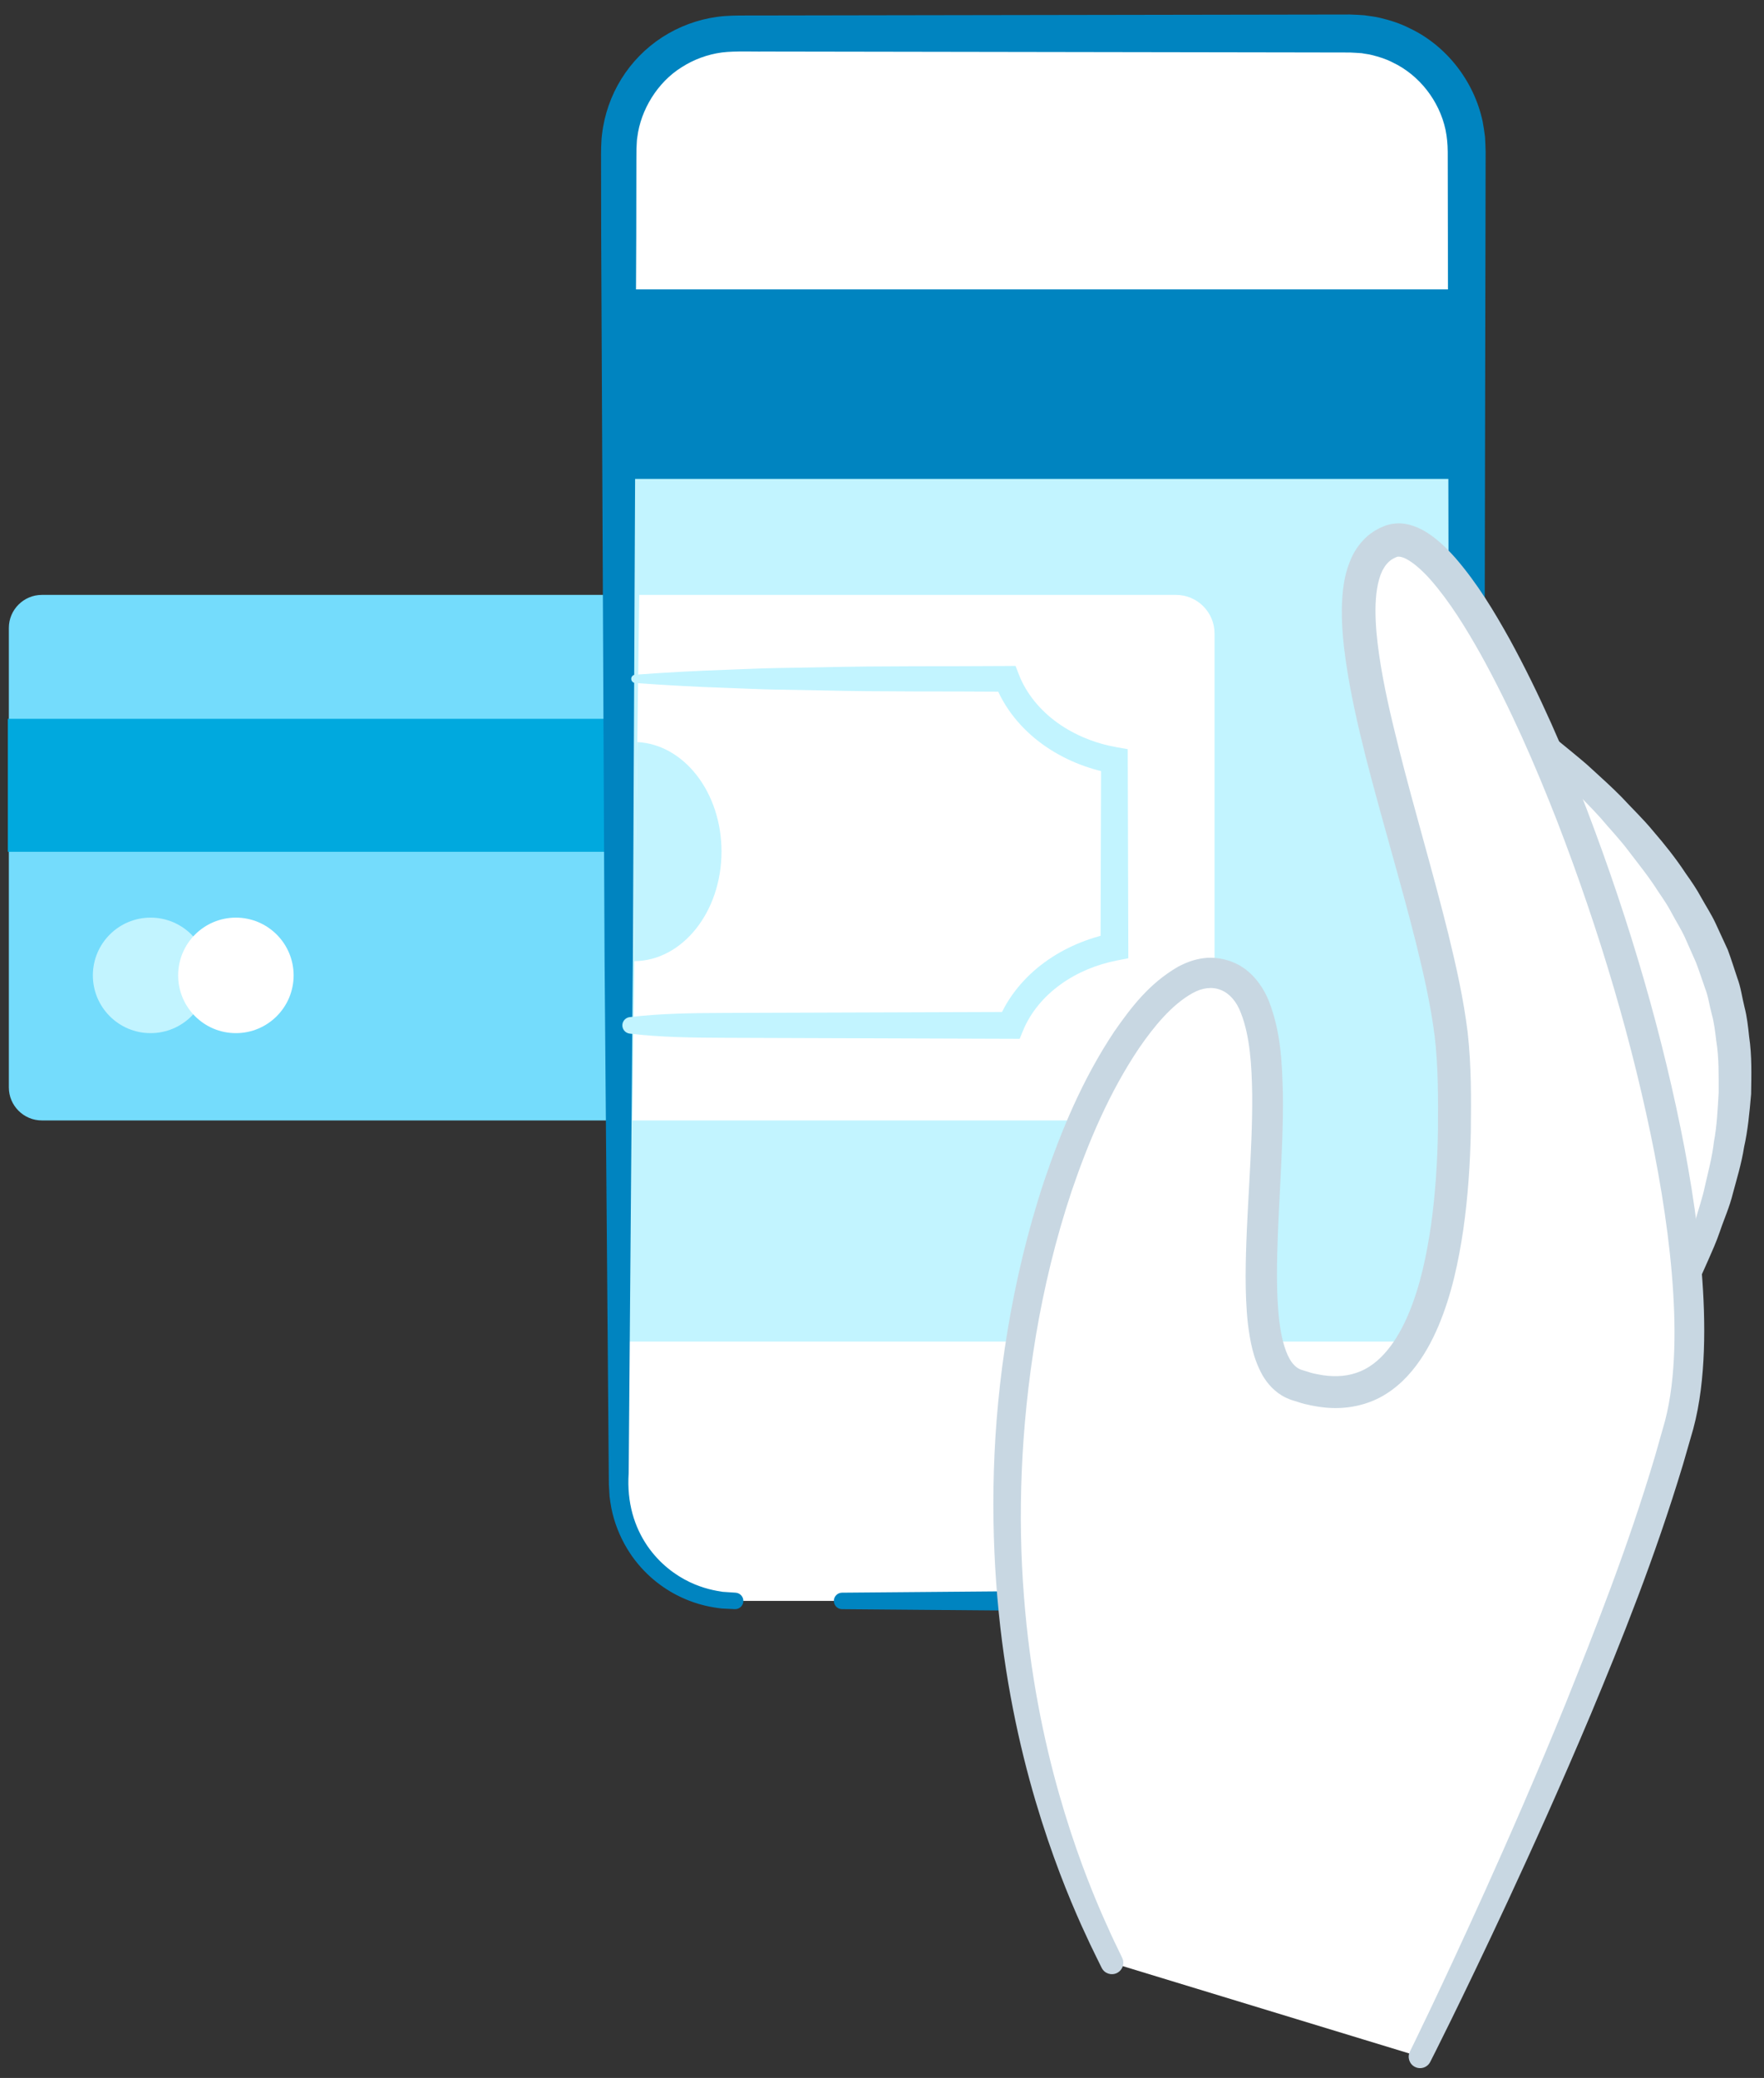 <?xml version="1.0" encoding="UTF-8" standalone="no"?><!DOCTYPE svg PUBLIC "-//W3C//DTD SVG 1.1//EN" "http://www.w3.org/Graphics/SVG/1.1/DTD/svg11.dtd"><svg width="100%" height="100%" viewBox="0 0 107 126" version="1.1" xmlns="http://www.w3.org/2000/svg" xmlns:xlink="http://www.w3.org/1999/xlink" xml:space="preserve" xmlns:serif="http://www.serif.com/" style="fill-rule:evenodd;clip-rule:evenodd;stroke-linejoin:round;stroke-miterlimit:1.414;"><rect x="0" y="0" width="107" height="126" fill="#333333" stroke="none"/><g id="Payments"><path d="M48.338,65.94c0,1.1 -0.9,2 -2,2l-43.801,0c-1.1,0 -2,-0.9 -2,-2l0,-27.867c0,-1.1 0.9,-2 2,-2l43.801,0c1.1,0 2,0.9 2,2l0,27.867Z" style="fill:#74dcfc;fill-rule:nonzero;"/><rect x="0.476" y="43.587" width="44.068" height="8.063" style="fill:#00a9de;"/><path d="M44.59,97.074c-3.899,0 -7.061,-3.161 -7.061,-7.061l0,-80.922c0,-3.899 3.162,-7.06 7.061,-7.06l37.314,0c3.899,0 7.06,3.161 7.06,7.06l0,80.922c0,3.9 -3.161,7.061 -7.06,7.061l-30.829,0" style="fill:#fff;fill-rule:nonzero;"/><rect x="37.529" y="17.55" width="51.435" height="63.797" style="fill:#c2f4ff;"/><rect x="38.183" y="17.55" width="50.128" height="11.49" style="fill:#0084c0;"/><path d="M44.565,97.574c0,0 -0.27,-0.013 -0.793,-0.04c-0.579,-0.069 -1.401,-0.201 -2.387,-0.649c-0.977,-0.445 -2.118,-1.222 -3.037,-2.507c-0.451,-0.642 -0.845,-1.403 -1.102,-2.271c-0.131,-0.433 -0.213,-0.893 -0.272,-1.37c-0.014,-0.24 -0.028,-0.483 -0.042,-0.729c-0.002,-0.228 -0.004,-0.46 -0.006,-0.694c-0.061,-7.501 -0.149,-18.218 -0.254,-31.077c-0.06,-12.86 -0.13,-27.863 -0.206,-43.937c-0.001,-1.005 -0.003,-2.014 -0.005,-3.026l-0.002,-1.522c0.002,-0.279 -0.008,-0.455 0.005,-0.818c0.02,-0.268 0.008,-0.477 0.054,-0.795c0.286,-2.423 1.632,-4.573 3.648,-5.879c1,-0.648 2.15,-1.077 3.339,-1.238c0.599,-0.084 1.214,-0.081 1.703,-0.082l1.566,-0.002c2.091,-0.004 4.192,-0.007 6.302,-0.011c8.439,-0.013 17.012,-0.027 25.585,-0.042l3.215,-0.005c0.389,0.016 0.555,0.02 0.873,0.045c0.324,0.05 0.675,0.083 0.975,0.161c0.606,0.144 1.205,0.335 1.761,0.618c2.265,1.063 3.936,3.236 4.45,5.671c0.058,0.305 0.102,0.613 0.141,0.92c0.014,0.301 0.037,0.637 0.038,0.91l-0.003,1.598l-0.006,3.191c-0.004,2.125 -0.009,4.243 -0.013,6.353c-0.016,8.439 -0.033,16.744 -0.049,24.781c-0.008,16.075 -0.161,31.078 -0.218,43.937c-0.008,0.421 0.009,0.759 -0.021,1.242c-0.005,0.37 -0.074,0.844 -0.155,1.305c-0.188,0.862 -0.517,1.681 -0.958,2.418c-0.875,1.488 -2.247,2.586 -3.743,3.219c-0.758,0.303 -1.548,0.481 -2.335,0.554c-0.824,0.05 -1.47,0.014 -2.179,0.016c-1.387,-0.011 -2.735,-0.022 -4.041,-0.033c-5.224,-0.044 -9.779,-0.082 -13.53,-0.113c-7.501,-0.063 -11.788,-0.098 -11.788,-0.098c-0.276,-0.003 -0.498,-0.228 -0.495,-0.505c0.002,-0.273 0.223,-0.493 0.495,-0.495c0,0 4.287,-0.036 11.788,-0.099c3.751,-0.031 8.306,-0.069 13.53,-0.113c1.306,-0.01 2.654,-0.022 4.041,-0.033c0.679,-0.012 1.441,0.006 2.042,-0.049c0.632,-0.074 1.261,-0.229 1.861,-0.483c1.182,-0.532 2.254,-1.43 2.922,-2.617c0.34,-0.586 0.59,-1.232 0.731,-1.91c0.045,-0.315 0.106,-0.622 0.109,-1.05c0.021,-0.311 0.002,-0.773 0.005,-1.156c-0.058,-12.859 -0.21,-27.862 -0.219,-43.937c-0.016,-8.037 -0.032,-16.342 -0.049,-24.781c-0.004,-2.11 -0.008,-4.228 -0.012,-6.353l-0.006,-3.191l-0.003,-1.598c-0.006,-0.485 -0.045,-0.904 -0.136,-1.35c-0.379,-1.741 -1.582,-3.301 -3.204,-4.07c-0.397,-0.208 -0.828,-0.341 -1.261,-0.448c-0.218,-0.06 -0.404,-0.066 -0.607,-0.111c-0.215,-0.022 -0.586,-0.033 -0.731,-0.043l-3.215,-0.006c-8.573,-0.014 -17.146,-0.028 -25.585,-0.042c-2.11,-0.003 -4.211,-0.006 -6.302,-0.01c-1.014,0.015 -2.18,-0.046 -2.981,0.055c-0.871,0.116 -1.711,0.425 -2.448,0.898c-1.483,0.922 -2.485,2.608 -2.687,4.236c-0.038,0.185 -0.034,0.49 -0.052,0.729l-0.005,0.709l-0.003,1.522c-0.002,1.012 -0.003,2.021 -0.005,3.026c-0.075,16.074 -0.146,31.077 -0.206,43.937c-0.105,12.859 -0.192,23.576 -0.253,31.077c-0.124,1.842 0.366,3.295 1.131,4.422c0.765,1.111 1.732,1.796 2.566,2.194c0.841,0.402 1.562,0.525 2.007,0.593c0.513,0.034 0.778,0.052 0.778,0.052l0.008,0.001c0.275,0.018 0.483,0.257 0.465,0.532c-0.019,0.273 -0.252,0.479 -0.524,0.466" style="fill:#0084c0;fill-rule:nonzero;"/><path d="M12.637,59.144c0,1.934 -1.568,3.502 -3.502,3.502c-1.934,0 -3.502,-1.568 -3.502,-3.502c0,-1.934 1.568,-3.502 3.502,-3.502c1.934,0 3.502,1.568 3.502,3.502" style="fill:#c2f4ff;fill-rule:nonzero;"/><path d="M17.81,59.144c0,1.934 -1.568,3.502 -3.502,3.502c-1.934,0 -3.502,-1.568 -3.502,-3.502c0,-1.934 1.568,-3.502 3.502,-3.502c1.934,0 3.502,1.568 3.502,3.502" style="fill:#fff;fill-rule:nonzero;"/><path d="M71.336,36.073l-32.563,0l-0.412,31.867l32.975,0c1.284,0 2.335,-1.05 2.335,-2.334l0,-27.198c0,-1.284 -1.051,-2.335 -2.335,-2.335" style="fill:#fff;fill-rule:nonzero;"/><path d="M38.195,61.675c1.926,-0.229 3.852,-0.246 5.778,-0.254l5.778,-0.02l11.555,-0.039l-0.753,0.507c0.58,-1.435 1.603,-2.638 2.813,-3.52c1.214,-0.886 2.619,-1.469 4.071,-1.762l-0.68,0.826l0.033,-11.307l0.667,0.796c-1.512,-0.278 -2.979,-0.869 -4.24,-1.786c-1.257,-0.913 -2.312,-2.173 -2.878,-3.678l0.729,0.505c-3.758,-0.032 -7.516,0.012 -11.273,-0.08l-2.819,-0.049c-0.939,-0.018 -1.879,-0.067 -2.818,-0.099c-1.879,-0.063 -3.758,-0.163 -5.637,-0.302c-0.138,-0.011 -0.241,-0.131 -0.231,-0.269c0.009,-0.125 0.109,-0.222 0.231,-0.231c1.879,-0.139 3.758,-0.24 5.637,-0.303c0.939,-0.032 1.879,-0.081 2.818,-0.099l2.819,-0.049c3.757,-0.092 7.515,-0.048 11.273,-0.078l0.533,-0.005l0.196,0.508c0.45,1.172 1.3,2.191 2.351,2.943c1.052,0.755 2.299,1.251 3.592,1.48l0.665,0.117l0.002,0.679l0.033,11.307l0.002,0.693l-0.682,0.132c-1.233,0.24 -2.417,0.726 -3.422,1.45c-1.003,0.72 -1.821,1.684 -2.278,2.793l-0.21,0.509l-0.544,-0.002l-11.555,-0.039l-5.778,-0.02c-1.926,-0.008 -3.852,-0.025 -5.778,-0.254c-0.276,-0.033 -0.473,-0.283 -0.441,-0.559c0.028,-0.236 0.215,-0.414 0.441,-0.441" style="fill:#c2f4ff;fill-rule:nonzero;"/><path d="M38.66,44.997l-0.193,13.285c2.928,-0.02 5.297,-2.988 5.297,-6.649c0,-3.579 -2.266,-6.489 -5.104,-6.636" style="fill:#c2f4ff;fill-rule:nonzero;"/><path d="M102.351,77.549c5.822,-13.49 2.94,-22.464 -8.827,-32.549" style="fill:#fff;fill-rule:nonzero;"/><path d="M101.708,77.293c0,0 0.193,-0.544 0.53,-1.496c0.171,-0.474 0.398,-1.053 0.573,-1.706c0.178,-0.661 0.442,-1.379 0.615,-2.206c0.185,-0.82 0.427,-1.702 0.537,-2.653c0.18,-0.944 0.225,-1.946 0.287,-2.979c-0.003,-1.029 0.027,-2.101 -0.15,-3.165c-0.062,-0.535 -0.124,-1.074 -0.271,-1.6c-0.143,-0.526 -0.206,-1.073 -0.411,-1.584c-0.184,-0.516 -0.348,-1.037 -0.544,-1.546c-0.222,-0.5 -0.443,-0.999 -0.662,-1.493c-0.222,-0.494 -0.518,-0.951 -0.768,-1.421c-0.244,-0.474 -0.537,-0.916 -0.835,-1.345c-0.556,-0.883 -1.194,-1.673 -1.78,-2.44c-0.575,-0.774 -1.22,-1.434 -1.762,-2.084c-0.568,-0.629 -1.131,-1.172 -1.597,-1.684c-0.465,-0.513 -0.921,-0.915 -1.275,-1.266c-0.713,-0.7 -1.121,-1.1 -1.121,-1.1l-0.021,-0.021c-0.273,-0.268 -0.277,-0.705 -0.01,-0.978c0.252,-0.257 0.657,-0.274 0.931,-0.052c0,0 0.452,0.369 1.244,1.015c0.388,0.332 0.883,0.708 1.402,1.2c0.526,0.484 1.129,1.02 1.748,1.648c0.598,0.652 1.297,1.308 1.943,2.097c0.666,0.772 1.339,1.611 1.956,2.549c0.326,0.455 0.647,0.926 0.923,1.437c0.281,0.507 0.604,0.998 0.858,1.535c0.249,0.54 0.5,1.084 0.752,1.631c0.212,0.564 0.389,1.146 0.583,1.72c0.215,0.568 0.287,1.179 0.435,1.764c0.153,0.587 0.217,1.186 0.279,1.78c0.177,1.183 0.136,2.36 0.121,3.488c-0.097,1.125 -0.199,2.209 -0.425,3.211c-0.159,1.017 -0.447,1.938 -0.676,2.797c-0.209,0.863 -0.558,1.618 -0.784,2.302c-0.236,0.694 -0.493,1.243 -0.693,1.707c-0.412,0.923 -0.647,1.45 -0.647,1.45c-0.155,0.349 -0.564,0.507 -0.913,0.352c-0.332,-0.147 -0.489,-0.527 -0.372,-0.864" style="fill:#c8d7e2;fill-rule:nonzero;"/><path d="M67.445,119.019c-14.423,-28.768 -0.769,-60.744 6.21,-60.022c6.98,0.722 -0.36,23.063 4.942,24.965c8.695,3.121 9.995,-10.252 9.562,-19.702c-0.433,-9.45 -9.674,-29.217 -3.801,-31.431c5.872,-2.214 21.37,38.892 17.503,53.541c-3.867,14.648 -15.724,38.345 -15.724,38.345" style="fill:#fff;fill-rule:nonzero;"/><path d="M66.823,119.321c0,0 -0.108,-0.22 -0.318,-0.646c-0.213,-0.42 -0.517,-1.066 -0.906,-1.921c-0.762,-1.698 -1.804,-4.228 -2.791,-7.562c-0.982,-3.331 -1.894,-7.475 -2.309,-12.302c-0.412,-4.819 -0.364,-10.327 0.619,-16.215c0.488,-2.942 1.197,-5.978 2.21,-9.042c1.035,-3.053 2.318,-6.166 4.263,-9.088c1.004,-1.434 2.096,-2.901 3.868,-3.926c0.455,-0.24 0.966,-0.445 1.549,-0.518c0.289,-0.041 0.598,-0.036 0.903,0.008c0.159,0.018 0.58,0.107 0.827,0.217c1.15,0.438 1.874,1.478 2.24,2.403c0.733,1.905 0.79,3.775 0.839,5.622c0.022,1.849 -0.071,3.687 -0.163,5.526c-0.092,1.837 -0.199,3.68 -0.196,5.506c0.003,0.911 0.035,1.819 0.138,2.695c0.105,0.864 0.291,1.732 0.638,2.338c0.175,0.297 0.373,0.493 0.588,0.596l0.085,0.036c0.017,0.009 -0.041,-0.011 0.025,0.01l0.086,0.026l0.34,0.105c0.241,0.083 0.441,0.124 0.62,0.153c0.765,0.156 1.595,0.148 2.297,-0.098c1.445,-0.469 2.491,-1.963 3.175,-3.603c0.695,-1.66 1.087,-3.51 1.356,-5.377c0.26,-1.874 0.384,-3.787 0.417,-5.708c0.014,-1.912 0.019,-3.886 -0.199,-5.723c-0.236,-1.871 -0.665,-3.762 -1.131,-5.645c-0.945,-3.77 -2.091,-7.524 -3.064,-11.343c-0.48,-1.913 -0.921,-3.842 -1.206,-5.831c-0.14,-0.995 -0.238,-2.007 -0.232,-3.053c0.023,-1.044 0.106,-2.147 0.649,-3.275c0.281,-0.554 0.72,-1.108 1.303,-1.473c0.147,-0.086 0.292,-0.177 0.447,-0.238c0.098,-0.041 0.106,-0.052 0.278,-0.114c0.076,-0.021 0.069,-0.028 0.227,-0.064c0.488,-0.107 0.856,-0.063 1.219,0.028c0.699,0.195 1.193,0.543 1.628,0.892c0.434,0.353 0.8,0.733 1.143,1.12c1.346,1.558 2.345,3.234 3.287,4.921c1.852,3.385 3.341,6.858 4.678,10.317c2.642,6.929 4.64,13.825 5.924,20.514c0.63,3.347 1.078,6.646 1.182,9.887c0.049,1.619 0.007,3.226 -0.192,4.809c-0.104,0.797 -0.241,1.562 -0.457,2.364c-0.208,0.721 -0.414,1.435 -0.618,2.142c-1.723,5.71 -3.744,10.723 -5.594,15.153c-1.862,4.42 -3.59,8.223 -5.039,11.343c-2.906,6.235 -4.701,9.738 -4.701,9.738c-0.171,0.341 -0.587,0.478 -0.928,0.306c-0.339,-0.17 -0.475,-0.586 -0.309,-0.925c0,0 1.742,-3.504 4.563,-9.749c1.407,-3.124 3.083,-6.933 4.88,-11.348c1.768,-4.417 3.768,-9.435 5.425,-15.003c0.201,-0.708 0.404,-1.423 0.609,-2.145c0.171,-0.649 0.304,-1.38 0.393,-2.1c0.178,-1.456 0.214,-2.977 0.16,-4.527c-0.112,-3.103 -0.559,-6.322 -1.19,-9.597c-1.285,-6.55 -3.286,-13.359 -5.914,-20.164c-1.327,-3.394 -2.81,-6.804 -4.606,-10.055c-0.904,-1.611 -1.887,-3.217 -3.055,-4.553c-0.563,-0.642 -1.278,-1.264 -1.778,-1.388c-0.101,-0.035 -0.226,-0.016 -0.209,-0.023c0.038,-0.019 -0.081,0.023 -0.12,0.034c0.06,-0.019 -0.041,0.023 -0.054,0.029c-0.071,0.025 -0.127,0.068 -0.19,0.101c-0.235,0.151 -0.421,0.376 -0.579,0.678c-0.305,0.621 -0.416,1.498 -0.421,2.38c-0.002,0.893 0.088,1.819 0.224,2.748c0.271,1.861 0.712,3.737 1.183,5.614c0.943,3.758 2.077,7.517 3.028,11.361c0.469,1.925 0.906,3.87 1.156,5.889c0.231,2.058 0.213,4.013 0.193,6.005c-0.04,1.986 -0.173,3.972 -0.454,5.949c-0.293,1.974 -0.707,3.952 -1.509,5.86c-0.404,0.949 -0.909,1.885 -1.61,2.728c-0.692,0.837 -1.626,1.586 -2.738,1.947c-1.113,0.375 -2.258,0.376 -3.35,0.148c-0.29,-0.055 -0.553,-0.12 -0.762,-0.194l-0.34,-0.105l-0.085,-0.027c0.01,0.004 -0.106,-0.032 -0.142,-0.049l-0.242,-0.106c-0.645,-0.309 -1.114,-0.847 -1.411,-1.364c-0.582,-1.056 -0.744,-2.086 -0.875,-3.078c-0.112,-0.993 -0.14,-1.961 -0.141,-2.917c0.005,-1.911 0.12,-3.772 0.218,-5.607c0.098,-1.833 0.195,-3.641 0.179,-5.405c-0.026,-1.746 -0.129,-3.527 -0.682,-4.943c-0.536,-1.429 -1.713,-1.899 -2.946,-1.204c-1.257,0.703 -2.335,2.021 -3.237,3.333c-1.81,2.693 -3.072,5.696 -4.077,8.637c-0.989,2.958 -1.69,5.906 -2.174,8.767c-0.958,5.727 -1.099,11.091 -0.731,15.795c0.358,4.711 1.207,8.761 2.133,12.019c0.929,3.261 1.923,5.743 2.649,7.404c0.365,0.823 0.654,1.457 0.867,1.886c0.206,0.429 0.312,0.65 0.312,0.65c0.165,0.344 0.019,0.758 -0.325,0.923c-0.343,0.164 -0.753,0.021 -0.92,-0.319" style="fill:#c8d7e2;fill-rule:nonzero;"/></g></svg>